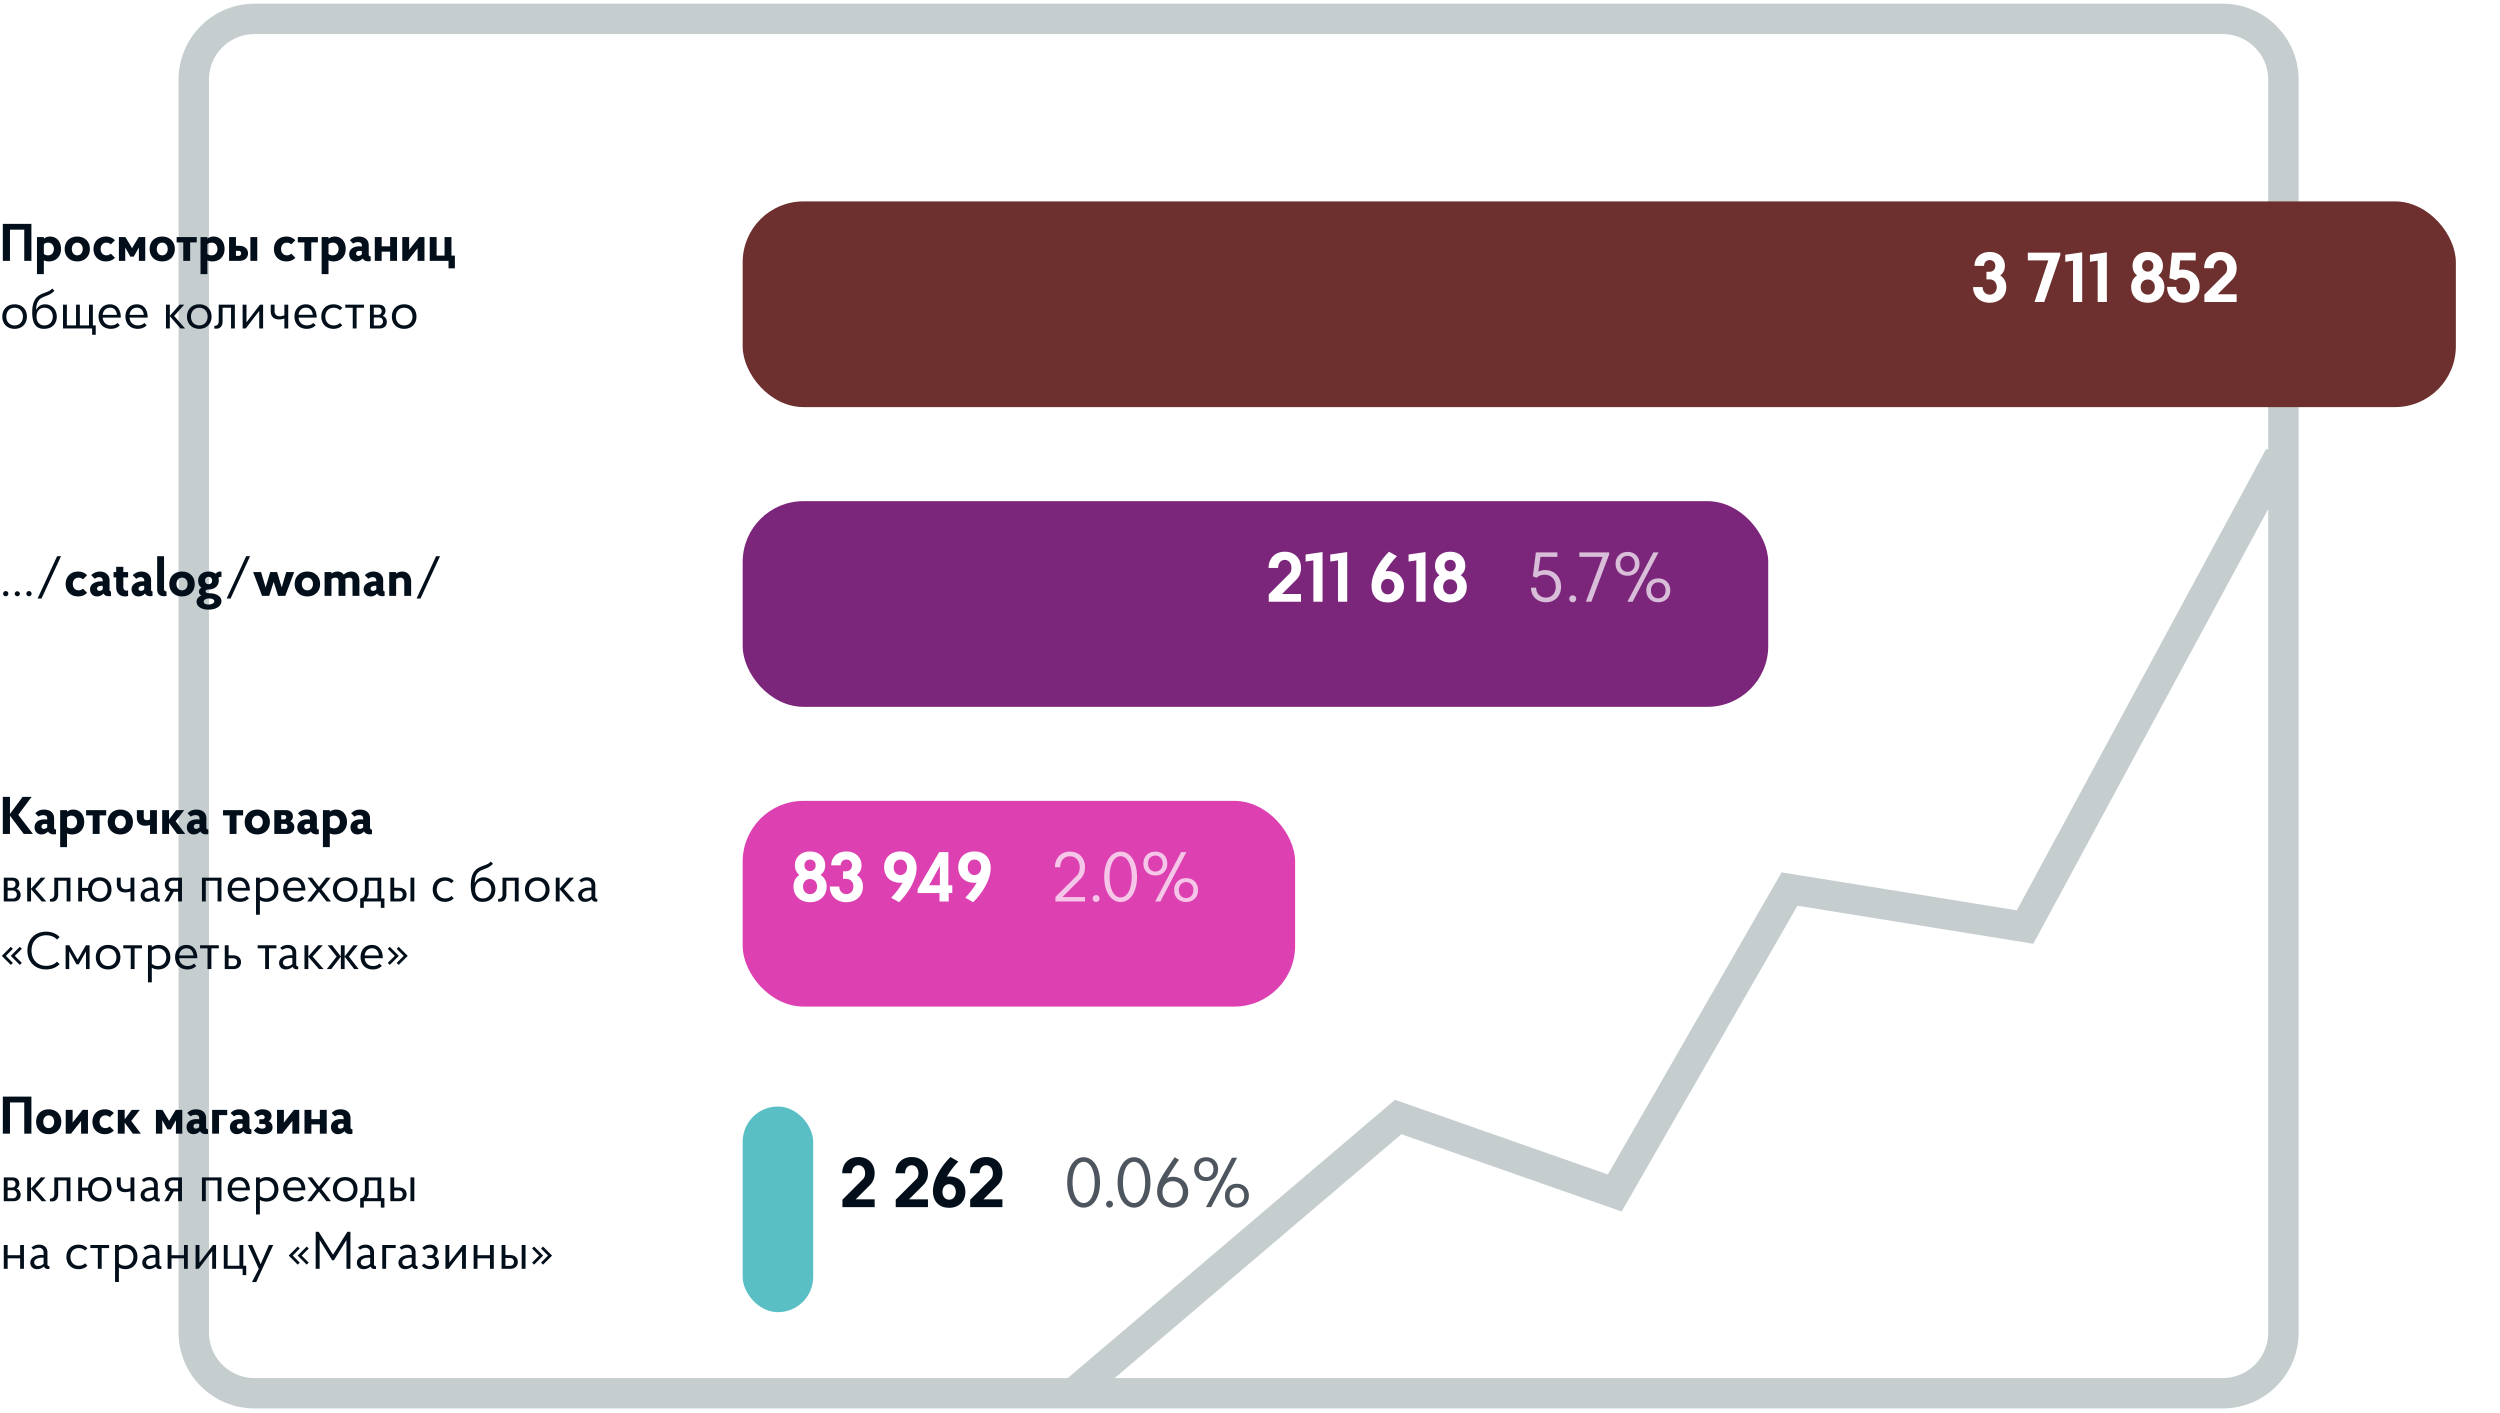 <svg width="329" height="186" viewBox="0 0 329 186" fill="none" xmlns="http://www.w3.org/2000/svg"><path d="M25.5 10.485a8 8 0 018-8h259a8 8 0 018 8v164.869a8 8 0 01-8 8h-259a8 8 0 01-8-8V10.485z" stroke="#C5CDCF" stroke-width="4"/><path d="M.372 29.46v4.873h.94v-4.107h1.88v4.107h.94V29.46H.371zm4.493 1.74v4.873h.905v-1.81c.195.091.417.14.661.14.954 0 1.601-.662 1.601-1.636 0-.975-.578-1.636-1.44-1.636a1.3 1.3 0 00-.822.279v-.21h-.905zm2.227 1.567c0 .494-.313.835-.758.835-.244 0-.439-.07-.564-.195v-1.253c.125-.139.32-.222.564-.222.445 0 .758.34.758.835zm1.421 0c0 .974.668 1.636 1.656 1.636.982 0 1.657-.662 1.657-1.636 0-.975-.675-1.636-1.657-1.636-.988 0-1.656.661-1.656 1.636zm.94 0c0-.494.292-.835.716-.835.418 0 .717.34.717.835 0 .494-.299.835-.717.835-.424 0-.717-.34-.717-.835zm3.793 0c0-.494.313-.835.758-.835.244 0 .446.09.571.236l.55-.55a1.588 1.588 0 00-1.176-.487c-.982 0-1.643.661-1.643 1.636 0 .974.661 1.636 1.643 1.636.48 0 .884-.174 1.176-.48l-.55-.55c-.125.146-.327.23-.57.23-.446 0-.76-.342-.76-.836zm2.4 1.566h.835v-1.761l.676 1.204h.445l.675-1.204v1.761h.836v-3.132h-.857l-.877 1.455-.877-1.455h-.856v3.132zm4.049-1.566c0 .974.668 1.636 1.657 1.636.981 0 1.656-.662 1.656-1.636 0-.975-.675-1.636-1.656-1.636-.989 0-1.657.661-1.657 1.636zm.94 0c0-.494.292-.835.717-.835.417 0 .717.34.717.835 0 .494-.3.835-.717.835-.425 0-.717-.34-.717-.835zm4.388-.87h.87V31.2h-2.645v.696h.87v2.436h.905v-2.436zm1.364-.697v4.873h.904v-1.81c.195.091.418.14.662.14.953 0 1.6-.662 1.6-1.636 0-.975-.577-1.636-1.44-1.636-.313 0-.592.098-.822.279v-.21h-.904zm2.227 1.567c0 .494-.313.835-.759.835-.243 0-.438-.07-.564-.195v-1.253c.126-.139.32-.222.564-.222.446 0 .76.34.76.835zm1.532 1.566h1.336c.752 0 1.156-.425 1.156-.988 0-.571-.404-.996-1.156-.996h-.431v-1.148h-.905v3.132zm1.301-1.322c.154 0 .286.153.286.334 0 .174-.132.327-.286.327h-.396v-.661h.396zm1.504 1.322h.905v-3.132h-.905v3.132zm4.039-1.566c0-.494.313-.835.759-.835.244 0 .445.09.57.236l.55-.55a1.588 1.588 0 00-1.176-.487c-.981 0-1.642.661-1.642 1.636 0 .974.66 1.636 1.642 1.636.48 0 .884-.174 1.177-.48l-.55-.55c-.126.146-.327.23-.571.23-.446 0-.759-.342-.759-.836zm3.974-.87h.87V31.2h-2.645v.696h.87v2.436h.905v-2.436zm1.363-.697v4.873h.905v-1.81c.195.091.418.14.662.14.953 0 1.6-.662 1.6-1.636 0-.975-.577-1.636-1.44-1.636-.314 0-.592.098-.822.279v-.21h-.905zm2.228 1.567c0 .494-.313.835-.759.835-.244 0-.438-.07-.564-.195v-1.253c.126-.139.32-.222.564-.222.446 0 .759.34.759.835zm4.225.988c-.153 0-.257-.104-.257-.23V32.28c0-.683-.474-1.149-1.323-1.149-.508 0-.835.167-1.155.487l.445.446c.146-.146.404-.202.613-.202.383 0 .515.188.515.418v.174s-.14-.035-.362-.035c-.71 0-1.302.348-1.302 1.044 0 .522.341.94.912.94.348 0 .648-.153.863-.397.126.23.37.383.731.383.111 0 .244-.014.32-.042v-.592zm-1.6-.083c-.216 0-.314-.146-.314-.313 0-.23.174-.342.467-.342.174 0 .285.042.285.042v.41a.598.598 0 01-.439.203zm3.047-2.472h-.905v3.133h.905v-1.218h1.114v1.218h.905v-3.132h-.905v1.218h-1.114V31.2zm3.616 0h-.904v3.133h.696l1.322-1.67v1.67h.905v-3.132h-.696l-1.322 1.67v-1.67zm2.712 3.133h2.471v.975h.835v-1.671h-.452v-2.436h-.905v2.436H57.46v-2.436h-.905v3.132zM.303 41.661c0 .961.654 1.615 1.622 1.615.96 0 1.615-.654 1.615-1.615 0-.96-.655-1.615-1.615-1.615-.968 0-1.622.655-1.622 1.615zm.529 0c0-.689.438-1.162 1.093-1.162.647 0 1.092.473 1.092 1.162 0 .69-.445 1.163-1.092 1.163-.655 0-1.093-.474-1.093-1.163zm6.04-3.689c-.717.877-2.632.258-2.632 3.133 0 1.733.69 2.171 1.553 2.171 1.044 0 1.677-.654 1.677-1.6 0-.982-.689-1.63-1.545-1.63-.508 0-.884.237-1.128.69h-.041c.083-2.068 1.447-1.393 2.401-2.478l-.285-.286zm-2.06 3.696c0-.71.389-1.17 1.036-1.17.655 0 1.1.474 1.1 1.156 0 .696-.452 1.17-1.107 1.17-.675 0-1.03-.494-1.03-1.156zm3.483 1.56h3.828v.835h.474v-1.24h-.376v-2.728h-.508v2.729h-1.205v-2.729h-.5v2.729H8.802v-2.729h-.508v3.133zm7.602-1.434c0-1.072-.522-1.748-1.427-1.748-.89 0-1.496.655-1.496 1.602 0 .98.654 1.628 1.622 1.628.487 0 .884-.167 1.17-.466l-.307-.313c-.195.209-.48.327-.835.327-.648 0-1.066-.41-1.107-1.03h2.38zm-1.413-1.302c.53 0 .842.369.905.94h-1.872c.055-.578.438-.94.967-.94zm4.948 1.302c0-1.072-.522-1.748-1.427-1.748-.89 0-1.496.655-1.496 1.602 0 .98.654 1.628 1.622 1.628.487 0 .884-.167 1.169-.466l-.306-.313c-.195.209-.48.327-.836.327-.647 0-1.065-.41-1.107-1.03h2.381zm-1.413-1.302c.53 0 .842.369.905.94h-1.872c.055-.578.438-.94.967-.94zm4.331 2.736v-1.615l1.407 1.615h.605l-1.447-1.65 1.33-1.483h-.607l-1.287 1.455v-1.455h-.508v3.133h.508zm2.255-1.567c0 .961.654 1.615 1.622 1.615.96 0 1.615-.654 1.615-1.615 0-.96-.655-1.615-1.615-1.615-.968 0-1.622.655-1.622 1.615zm.529 0c0-.689.438-1.162 1.093-1.162.647 0 1.093.473 1.093 1.162 0 .69-.446 1.163-1.093 1.163-.655 0-1.093-.474-1.093-1.163zm3.072 1.567c.056.02.188.027.279.027.48 0 .807-.34.807-.94V40.5h1.114v2.729h.501v-3.133h-2.123v2.2c0 .397-.236.591-.578.591v.342zm4.233-3.133h-.509v3.133h.411l1.775-2.318v2.318h.508v-3.133h-.41l-1.775 2.318v-2.318zm5.493 3.133v-3.133h-.508v1.385c-.16.09-.425.14-.605.14-.488 0-.683-.314-.683-.683v-.842h-.508v.863c0 .648.376 1.08 1.08 1.08.201 0 .486-.035.716-.12v1.31h.508zm3.743-1.434c0-1.072-.523-1.748-1.427-1.748-.892 0-1.497.655-1.497 1.602 0 .98.654 1.628 1.622 1.628.487 0 .884-.167 1.17-.466l-.307-.313c-.195.209-.48.327-.835.327-.648 0-1.065-.41-1.107-1.03h2.38zm-1.414-1.302c.53 0 .843.369.905.94h-1.872c.056-.578.438-.94.967-.94zm2.554 1.169c0-.689.445-1.162 1.107-1.162.34 0 .626.125.814.334l.313-.313c-.278-.3-.682-.474-1.155-.474-.96 0-1.608.655-1.608 1.615 0 .961.647 1.615 1.608 1.615.473 0 .877-.167 1.155-.466l-.313-.313c-.188.209-.473.327-.814.327-.662 0-1.107-.474-1.107-1.163zm4.114-1.162h.974v-.404H45.44v.404h.981v2.729h.509v-2.73zm1.758 2.729h1.267c.605 0 .953-.355.953-.864 0-.382-.201-.675-.556-.793a.756.756 0 00.376-.682c0-.467-.328-.794-.884-.794h-1.156v3.133zm1.183-1.448c.314 0 .53.215.53.529a.505.505 0 01-.53.529h-.675V41.78h.675zm-.675-.355v-.94h.57c.28 0 .467.195.467.466 0 .279-.188.474-.466.474h-.57zm2.376.236c0 .961.655 1.615 1.622 1.615.96 0 1.615-.654 1.615-1.615 0-.96-.654-1.615-1.615-1.615-.967 0-1.622.655-1.622 1.615zm.53 0c0-.689.438-1.162 1.092-1.162.648 0 1.093.473 1.093 1.162 0 .69-.445 1.163-1.093 1.163-.654 0-1.093-.474-1.093-1.163z" fill="#020E1A"/><g filter="url(#filter0_d)"><rect x="94.735" y="23.505" width="225.456" height="27.07" rx="8" fill="#6D302E"/></g><path d="M261.417 36.768h.427c.547 0 .928.427.928 1.011 0 .585-.381.993-.928.993-.548 0-.928-.408-.928-.993h-1.253c0 1.216.881 2.06 2.181 2.06 1.299 0 2.181-.844 2.181-2.06 0-.705-.297-1.206-.798-1.531.38-.279.612-.696.612-1.262 0-1.077-.807-1.829-1.995-1.829-1.188 0-1.996.752-1.996 1.829h1.253c0-.446.306-.761.743-.761.436 0 .742.315.742.76 0 .446-.306.78-.742.78h-.427v1.003zm5.443-2.497h2.701l-1.819 5.476h1.281l2.116-6.172v-.325h-4.279v1.021zm4.929.186l1.021-.158v5.448h1.206v-6.543l-2.227.325v.928zm3.245 0l1.02-.158v5.448h1.207v-6.543l-2.227.325v.928zm5.615.529c0 .566.223.983.594 1.262-.492.325-.779.826-.779 1.531 0 1.216.881 2.06 2.181 2.06 1.299 0 2.181-.844 2.181-2.06 0-.705-.297-1.206-.798-1.531.38-.279.612-.696.612-1.262 0-1.077-.807-1.829-1.995-1.829-1.188 0-1.996.752-1.996 1.829zm1.068 2.793c0-.584.38-.993.928-.993.547 0 .928.409.928.993 0 .585-.381.993-.928.993-.548 0-.928-.408-.928-.993zm.185-2.793c0-.446.307-.761.743-.761s.742.315.742.76c0 .446-.306.762-.742.762s-.743-.316-.743-.761zm7.561 2.719c0-1.327-.9-2.227-2.237-2.227a1.85 1.85 0 00-.454.055l.13-1.262h2.051V33.25h-3.119l-.352 3.35.881.27c.177-.195.455-.325.789-.325.622 0 1.058.473 1.058 1.16 0 .622-.362 1.058-.881 1.058-.548 0-.929-.418-.929-1.012h-1.206c0 1.244.863 2.089 2.135 2.089 1.271 0 2.134-.864 2.134-2.135zm.635 1.067v.975h4.242v-1.021h-2.497l1.865-1.866c.399-.399.632-.918.632-1.568 0-1.272-.864-2.135-2.135-2.135-1.272 0-2.135.863-2.135 2.135h1.253c0-.622.362-1.058.882-1.058s.882.436.882 1.058c0 .297-.075.566-.26.752l-2.729 2.728z" fill="#fff"/><path d="M.414 78.126c0 .195.146.341.341.341a.342.342 0 10-.341-.341zm1.524 0c0 .195.154.341.342.341a.333.333 0 00.34-.34.342.342 0 00-.682 0zm1.532 0c0 .195.153.341.341.341a.342.342 0 10-.341-.341zm1.477.641h.515l2.569-5.569h-.516l-2.568 5.569zm5.393-1.079c-.445 0-.758-.341-.758-.835 0-.495.313-.836.758-.836.244 0 .439.077.571.237l.55-.55c-.313-.327-.703-.487-1.176-.487-.495 0-.891.153-1.19.452-.3.3-.453.696-.453 1.184 0 .487.153.884.452 1.183.3.3.696.452 1.19.452.481 0 .87-.16 1.177-.48l-.55-.55c-.132.153-.32.23-.57.23zm4.266.139c-.111 0-.188-.084-.188-.216v-1.246c0-.327-.118-.605-.348-.821-.23-.216-.543-.327-.925-.327-.432 0-.815.16-1.142.48l.48.48c.119-.132.376-.23.578-.23.285 0 .453.202.453.418v.153a1.612 1.612 0 00-.202-.014c-.404 0-.752.09-1.038.279a.883.883 0 00-.424.786c0 .509.362.92.919.92a1.1 1.1 0 00.849-.39c.132.243.362.361.689.361a.83.83 0 00.3-.041v-.592zm-1.524-.07c-.216 0-.32-.146-.32-.292 0-.23.271-.376.598-.376.049 0 .105.007.154.021v.445a.555.555 0 01-.432.202zm2.208-1.775v1.288c0 .752.453 1.218 1.177 1.218.16 0 .292-.02.39-.07v-.737a.42.42 0 01-.209.049c-.25 0-.418-.181-.418-.46v-1.288h.627v-.696h-.627v-.696h-.94v.696h-.347v.696h.348zm4.782 1.845c-.112 0-.188-.084-.188-.216v-1.246a1.09 1.09 0 00-.348-.821c-.23-.216-.543-.327-.926-.327-.432 0-.814.16-1.142.48l.48.48c.119-.132.377-.23.578-.23.286 0 .453.202.453.418v.153a1.612 1.612 0 00-.202-.014c-.404 0-.752.09-1.037.279a.883.883 0 00-.425.786c0 .509.362.92.919.92a1.1 1.1 0 00.85-.39c.131.243.361.361.688.361a.83.83 0 00.3-.041v-.592zm-1.525-.07c-.216 0-.32-.146-.32-.292 0-.23.272-.376.599-.376.048 0 .104.007.153.021v.445a.555.555 0 01-.432.202zm3.368.07c-.195 0-.327-.111-.327-.3v-4.329h-.905v4.358c0 .55.306.904.87.904.16 0 .286-.013.362-.041v-.592zm.829.209c.314.3.717.452 1.212.452.494 0 .898-.153 1.204-.452.313-.3.466-.696.466-1.183 0-.488-.153-.885-.466-1.184-.306-.3-.71-.452-1.204-.452-.495 0-.898.153-1.212.452-.306.3-.459.696-.459 1.184 0 .487.153.884.46 1.183zm.683-1.782a.655.655 0 01.529-.237c.215 0 .396.077.529.237a.89.89 0 01.201.599c0 .243-.07.445-.201.605a.67.67 0 01-.53.23.67.67 0 01-.528-.23.921.921 0 01-.202-.605.89.89 0 01.202-.6zm2.443 2.93c0 .62.62 1.044 1.566 1.044.495 0 .905-.104 1.226-.313.32-.202.48-.473.48-.8 0-.313-.146-.564-.446-.752-.292-.195-.675-.292-1.155-.292-.306 0-.488-.098-.488-.244 0-.16.126-.244.376-.244.815 0 1.365-.48 1.365-1.183 0-.104-.014-.223-.049-.341.077-.097.16-.146.25-.146.056 0 .105.007.147.028v-.71a1.324 1.324 0 00-.195-.014c-.216 0-.404.097-.57.292-.244-.195-.558-.292-.934-.292-.814 0-1.364.48-1.364 1.204 0 .41.146.717.432.919-.216.132-.328.3-.328.515 0 .216.105.383.314.515-.418.188-.627.46-.627.814zm.94 0c0-.25.306-.424.73-.424.398 0 .662.146.662.369 0 .25-.334.424-.773.424-.39 0-.62-.146-.62-.369zm.306-3.132a.466.466 0 01.668 0c.174.174.174.515 0 .703a.493.493 0 01-.668 0c-.174-.188-.174-.529 0-.703zm2.711 2.715h.515l2.568-5.569h-.515l-2.568 5.569zm7.843-3.481l-.598 2.019-.606-2.019h-.905l-.605 2.019-.599-2.019h-1.044l1.176 3.133h.94l.585-1.845.584 1.845h.94l1.177-3.133H37.67zm1.573 2.75c.313.3.717.452 1.21.452.495 0 .899-.153 1.205-.452.313-.3.466-.696.466-1.183 0-.488-.153-.885-.466-1.184-.306-.3-.71-.452-1.204-.452s-.898.153-1.211.452c-.307.3-.46.696-.46 1.184 0 .487.153.884.46 1.183zm.682-1.782a.655.655 0 01.529-.237c.216 0 .397.077.529.237a.89.89 0 01.202.599c0 .243-.07.445-.202.605a.67.67 0 01-.53.23.67.67 0 01-.528-.23.921.921 0 01-.202-.605.89.89 0 01.202-.6zm7.37 2.165v-1.984c0-.731-.397-1.218-1.03-1.218-.418 0-.759.139-1.023.41-.188-.271-.46-.41-.815-.41-.313 0-.578.09-.807.278v-.209h-.905v3.133h.905v-2.18c.132-.145.32-.222.564-.222.222 0 .368.174.368.418v1.984h.905v-1.984a1.61 1.61 0 00-.02-.25c.139-.112.334-.168.584-.168.223 0 .37.174.37.418v1.984h.904zm3.319-.592c-.111 0-.188-.084-.188-.216v-1.246c0-.327-.118-.605-.348-.821-.23-.216-.543-.327-.926-.327-.431 0-.814.16-1.141.48l.48.48c.118-.132.376-.23.578-.23.285 0 .452.202.452.418v.153a1.612 1.612 0 00-.202-.014c-.403 0-.751.09-1.037.279a.883.883 0 00-.424.786c0 .509.361.92.918.92a1.1 1.1 0 00.85-.39c.132.243.362.361.689.361.132 0 .23-.013.3-.041v-.592zm-1.524-.07c-.216 0-.32-.146-.32-.292 0-.23.27-.376.598-.376a.58.58 0 01.153.021v.445a.554.554 0 01-.431.202zm2.135.662h.905v-2.18c.133-.145.32-.222.564-.222.307 0 .508.23.508.557v1.845h.905v-1.845c0-.814-.452-1.357-1.17-1.357-.312 0-.577.09-.807.278v-.209h-.905v3.133zm3.597.348h.515l2.569-5.569h-.515l-2.569 5.569z" fill="#020E1A"/><g filter="url(#filter1_d)"><rect x="94.735" y="62.95" width="134.964" height="27.07" rx="8" fill="#7C267B"/></g><path d="M166.971 78.218v.974h4.241v-1.02h-2.496l1.865-1.866c.399-.4.631-.92.631-1.569 0-1.271-.863-2.134-2.134-2.134-1.272 0-2.135.863-2.135 2.134h1.253c0-.622.362-1.058.882-1.058.519 0 .881.436.881 1.058 0 .297-.074.566-.26.752l-2.728 2.729zm4.848-4.316l1.021-.158v5.448h1.207V72.65l-2.228.325v.928zm3.245 0l1.021-.158v5.448h1.206V72.65l-2.227.325v.928zm7.732-1.299c-1.197 1.188-2.302 2.914-2.302 4.492 0 1.392.863 2.19 2.126 2.19 1.29 0 2.144-.845 2.144-2.079 0-1.253-.873-2.051-2.117-2.051-.13 0-.222.01-.315.028.362-.669.984-1.457 1.503-1.987l-1.039-.593zm-1.049 4.594c0-.603.362-1.021.882-1.021s.882.418.882 1.02c0 .604-.362 1.022-.882 1.022s-.882-.418-.882-1.021zm3.622-3.295l1.021-.158v5.448h1.207V72.65l-2.228.325v.928zm3.477.528c0 .567.223.985.594 1.263-.492.325-.779.826-.779 1.532 0 1.215.881 2.06 2.181 2.06 1.299 0 2.181-.845 2.181-2.06 0-.706-.297-1.207-.798-1.532.38-.278.612-.696.612-1.262 0-1.077-.807-1.828-1.995-1.828-1.188 0-1.996.751-1.996 1.828zm1.068 2.795c0-.585.38-.993.928-.993.547 0 .928.408.928.993 0 .584-.381.993-.928.993-.548 0-.928-.409-.928-.993zm.185-2.794c0-.446.306-.761.743-.761.436 0 .742.315.742.76 0 .446-.306.762-.742.762-.437 0-.743-.316-.743-.761z" fill="#fff"/><path d="M205.435 77.206c0-1.3-.854-2.181-2.107-2.181-.334 0-.649.074-.881.213l.278-1.958h2.228v-.585h-2.831l-.399 3.147.492.195c.25-.251.622-.4 1.076-.4.854 0 1.448.64 1.448 1.569 0 .854-.529 1.439-1.281 1.439-.77 0-1.299-.539-1.299-1.31h-.678c0 1.143.799 1.922 1.977 1.922 1.179 0 1.977-.826 1.977-2.051zm1.081 1.596c0 .26.195.455.454.455a.455.455 0 10-.454-.455zm1.33-5.522h3.053l-2.199 5.912h.723l2.349-6.246v-.25h-3.926v.584zm6.315 5.912h.687l3.415-6.497h-.687l-3.415 6.497zm-1.55-4.993c0 .937.64 1.568 1.578 1.568.928 0 1.568-.63 1.568-1.568 0-.938-.64-1.569-1.568-1.569-.938 0-1.578.632-1.578 1.569zm.613 0c0-.622.389-1.049.965-1.049.566 0 .956.427.956 1.049 0 .622-.39 1.049-.956 1.049-.576 0-.965-.427-.965-1.05zm3.434 3.49c0 .937.64 1.568 1.568 1.568.938 0 1.578-.631 1.578-1.568 0-.938-.64-1.569-1.578-1.569-.928 0-1.568.631-1.568 1.569zm.612 0c0-.622.39-1.05.956-1.05.576 0 .965.428.965 1.05 0 .622-.389 1.048-.965 1.048-.566 0-.956-.426-.956-1.048z" opacity=".7" fill="#fff"/><path d="M3.122 109.743h1.211l-1.928-2.513 1.754-2.36H2.976l-1.664 2.242v-2.242h-.94v4.873h.94v-2.395l1.81 2.395zm4.253-.578c-.153 0-.257-.104-.257-.23v-1.246c0-.682-.474-1.148-1.323-1.148-.508 0-.835.167-1.155.487l.445.445c.146-.146.404-.201.613-.201.383 0 .515.188.515.417v.174s-.14-.034-.362-.034c-.71 0-1.302.348-1.302 1.044 0 .522.341.939.912.939.348 0 .647-.153.863-.396.126.229.37.382.731.382.112 0 .244-.013.32-.041v-.592zm-1.6-.084c-.216 0-.314-.146-.314-.313 0-.229.174-.341.466-.341.174 0 .286.042.286.042v.411a.598.598 0 01-.439.201zm2.142-2.471v4.873h.905v-1.81c.195.091.418.139.661.139.954 0 1.601-.661 1.601-1.635 0-.975-.577-1.636-1.44-1.636-.314 0-.592.097-.822.278v-.209h-.905zm2.228 1.567c0 .494-.314.835-.76.835-.243 0-.438-.07-.563-.195v-1.253c.125-.139.32-.223.564-.223.445 0 .759.341.759.836zm2.962-.871h.87v-.696h-2.645v.696h.87v2.437h.905v-2.437zm1.075.871c0 .974.668 1.635 1.657 1.635.981 0 1.656-.661 1.656-1.635 0-.975-.675-1.636-1.656-1.636-.989 0-1.657.661-1.657 1.636zm.94 0c0-.495.292-.836.717-.836.417 0 .717.341.717.836 0 .494-.3.835-.717.835-.425 0-.717-.341-.717-.835zm5.526 1.566v-3.133h-.904v1.219c-.098.069-.272.104-.418.104-.279 0-.41-.146-.41-.404v-.919h-.906v.954c0 .675.37 1.1 1.086 1.1.181 0 .425-.028.648-.098v1.177h.904zm1.6 0v-1.448l1.065 1.448h1.058l-1.26-1.678 1.134-1.455H23.18l-.932 1.239v-1.239h-.905v3.133h.905zm5.167-.578c-.153 0-.257-.104-.257-.23v-1.246c0-.682-.474-1.148-1.323-1.148-.508 0-.835.167-1.155.487l.445.445c.146-.146.404-.201.613-.201.382 0 .515.188.515.417v.174s-.14-.034-.362-.034c-.71 0-1.302.348-1.302 1.044 0 .522.341.939.912.939.348 0 .647-.153.863-.396.125.229.369.382.73.382.112 0 .245-.013.321-.041v-.592zm-1.6-.084c-.217 0-.314-.146-.314-.313 0-.229.174-.341.466-.341.174 0 .286.042.286.042v.411a.598.598 0 01-.439.201zm5.313-1.775h.87v-.696h-2.646v.696h.87v2.437h.905v-2.437zm1.075.871c0 .974.668 1.635 1.657 1.635.981 0 1.656-.661 1.656-1.635 0-.975-.675-1.636-1.656-1.636-.989 0-1.657.661-1.657 1.636zm.94 0c0-.495.292-.836.717-.836.417 0 .717.341.717.836 0 .494-.3.835-.717.835-.425 0-.717-.341-.717-.835zm2.957 1.566h1.602c.668 0 1.03-.362 1.03-.87a.803.803 0 00-.53-.787.754.754 0 00.342-.661c0-.474-.341-.815-.968-.815h-1.475v3.133zm1.428-1.323c.16 0 .299.146.299.334 0 .181-.14.327-.3.327h-.521v-.661h.522zm-.522-.591v-.557h.417c.133 0 .25.125.25.278 0 .153-.117.279-.25.279h-.417zm4.95 1.336c-.154 0-.258-.104-.258-.23v-1.246c0-.682-.473-1.148-1.323-1.148-.508 0-.835.167-1.155.487l.445.445c.147-.146.404-.201.613-.201.383 0 .515.188.515.417v.174s-.14-.034-.362-.034c-.71 0-1.302.348-1.302 1.044 0 .522.342.939.912.939.348 0 .648-.153.863-.396.126.229.37.382.731.382.112 0 .244-.013.32-.041v-.592zm-1.602-.084c-.215 0-.313-.146-.313-.313 0-.229.174-.341.467-.341.174 0 .285.042.285.042v.411a.598.598 0 01-.438.201zm2.143-2.471v4.873h.905v-1.81c.195.091.418.139.662.139.953 0 1.6-.661 1.6-1.635 0-.975-.577-1.636-1.44-1.636-.313 0-.592.097-.822.278v-.209h-.905zm2.228 1.567c0 .494-.313.835-.759.835-.244 0-.438-.07-.564-.195v-1.253c.126-.139.32-.223.564-.223.446 0 .759.341.759.836zm4.225.988c-.153 0-.257-.104-.257-.23v-1.246c0-.682-.474-1.148-1.323-1.148-.508 0-.835.167-1.155.487l.445.445c.147-.146.404-.201.613-.201.383 0 .515.188.515.417v.174s-.14-.034-.362-.034c-.71 0-1.302.348-1.302 1.044 0 .522.341.939.912.939.348 0 .648-.153.863-.396.126.229.37.382.731.382.112 0 .244-.013.32-.041v-.592zm-1.6-.084c-.216 0-.314-.146-.314-.313 0-.229.174-.341.467-.341.174 0 .285.042.285.042v.411a.598.598 0 01-.439.201zM.498 118.637h1.267c.605 0 .953-.355.953-.863 0-.383-.202-.675-.557-.793a.757.757 0 00.376-.683c0-.466-.327-.793-.884-.793H.498v3.132zm1.183-1.448c.313 0 .53.216.53.529a.504.504 0 01-.53.529h-.675v-1.058h.675zm-.675-.355v-.939h.57c.28 0 .467.195.467.466 0 .278-.188.473-.466.473h-.571zm3.079 1.803v-1.615l1.406 1.615h.606l-1.448-1.649 1.33-1.483h-.606l-1.288 1.455v-1.455h-.508v3.132h.508zm2.485 0c.055.021.187.028.278.028.48 0 .807-.341.807-.94v-1.816H8.77v2.728h.501v-3.132H7.147v2.199c0 .397-.237.592-.578.592v.341zm4.232-3.132h-.509v3.132h.509v-1.378h.786c.077.856.675 1.427 1.539 1.427.918 0 1.545-.654 1.545-1.615s-.627-1.615-1.546-1.615c-.849 0-1.447.557-1.538 1.392h-.786v-1.343zm1.301 1.566c0-.689.418-1.162 1.024-1.162.605 0 1.023.473 1.023 1.162s-.418 1.163-1.024 1.163c-.605 0-1.023-.474-1.023-1.163zm5.579 1.566v-3.132h-.508v1.385c-.16.091-.425.139-.606.139-.487 0-.682-.313-.682-.682v-.842h-.508v.863c0 .647.376 1.079 1.079 1.079.202 0 .487-.035.717-.118v1.308h.508zm3.345-.341c-.153 0-.264-.09-.264-.257v-1.587c0-.523-.37-.996-1.1-.996a1.39 1.39 0 00-1.002.397l.278.278c.146-.153.439-.257.682-.257.446 0 .634.313.634.578v.382a.933.933 0 00-.237-.021c-.842 0-1.51.369-1.51 1.017 0 .417.27.856.897.856.334 0 .655-.132.898-.355.084.209.265.334.522.334.07 0 .154-.007.202-.028v-.341zm-1.469-.028c-.417 0-.542-.292-.542-.487 0-.383.445-.613 1.03-.613.097 0 .16.007.209.014v.787a.983.983 0 01-.697.299zm4.389-2.763h-1.232c-.647 0-1.023.383-1.023.926 0 .445.258.779.71.884l-.78 1.322h.536l.71-1.288h.571v1.288h.508v-3.132zm-1.218 1.455c-.313 0-.529-.223-.529-.536 0-.314.216-.529.53-.529h.71v1.065h-.71zm5.905 1.677h.509v-3.132h-2.569v3.132h.508v-2.728h1.552v2.728zm4.251-1.434c0-1.072-.522-1.747-1.427-1.747-.89 0-1.496.654-1.496 1.601 0 .982.654 1.629 1.621 1.629.488 0 .884-.167 1.17-.466l-.306-.314c-.195.209-.48.328-.836.328-.647 0-1.065-.411-1.107-1.031h2.381zm-1.413-1.301c.53 0 .842.369.905.939h-1.873c.056-.577.439-.939.968-.939zm2.219-.397v4.872h.508v-1.921c.237.146.53.23.85.23.946 0 1.587-.654 1.587-1.615s-.613-1.615-1.51-1.615a1.43 1.43 0 00-.927.313v-.264h-.508zm2.416 1.566c0 .689-.446 1.163-1.1 1.163-.341 0-.613-.112-.808-.3v-1.712c.195-.195.467-.313.808-.313.654 0 1.1.473 1.1 1.162zm4.079.132c0-1.072-.522-1.747-1.427-1.747-.891 0-1.497.654-1.497 1.601 0 .982.655 1.629 1.622 1.629.487 0 .884-.167 1.17-.466l-.307-.314c-.195.209-.48.328-.835.328-.647 0-1.065-.411-1.107-1.031h2.38zm-1.413-1.301c.529 0 .842.369.905.939h-1.873c.056-.577.439-.939.968-.939zm4.196 2.735h.591l-1.246-1.594 1.198-1.538h-.592l-.933 1.204-.926-1.204h-.591l1.19 1.538-1.239 1.594h.585l.981-1.274.982 1.274zm.84-1.566c0 .961.654 1.615 1.621 1.615.961 0 1.615-.654 1.615-1.615s-.654-1.615-1.615-1.615c-.967 0-1.621.654-1.621 1.615zm.529 0c0-.689.438-1.162 1.092-1.162.648 0 1.093.473 1.093 1.162s-.445 1.163-1.093 1.163c-.654 0-1.092-.474-1.092-1.163zm6.253 1.163h-.417v-2.729h-2.158v2.032c0 .404-.265.697-.613.697v1.239h.474v-.836h2.241v.836h.473v-1.239zm-2.067-.738v-1.587h1.148v2.325h-1.447a.992.992 0 00.299-.738zm2.848 1.141h1.135c.633 0 1.002-.376 1.002-.905s-.369-.905-1.002-.905h-.627v-1.322h-.508v3.132zm1.12-1.42c.3 0 .51.216.51.515 0 .307-.21.515-.51.515h-.612v-1.03h.613zm1.525 1.42h.508v-3.132h-.508v3.132zm3.461-1.566c0-.689.445-1.162 1.106-1.162.341 0 .627.125.815.334l.313-.314c-.278-.299-.682-.473-1.155-.473-.961 0-1.608.654-1.608 1.615s.647 1.615 1.608 1.615c.473 0 .877-.167 1.155-.466l-.313-.314c-.188.209-.474.328-.815.328-.66 0-1.106-.474-1.106-1.163zm7.107-3.689c-.717.877-2.631.257-2.631 3.132 0 1.733.689 2.172 1.552 2.172 1.044 0 1.677-.654 1.677-1.601 0-.982-.689-1.629-1.545-1.629-.508 0-.884.237-1.128.689h-.041c.083-2.067 1.447-1.392 2.401-2.478l-.285-.285zm-2.06 3.696c0-.71.39-1.169 1.037-1.169.654 0 1.1.473 1.1 1.155 0 .696-.453 1.17-1.107 1.17-.676 0-1.03-.495-1.03-1.156zm3.028 1.559c.056.021.188.028.279.028.48 0 .807-.341.807-.94v-1.816h1.114v2.728h.501v-3.132h-2.123v2.199c0 .397-.237.592-.578.592v.341zm3.53-1.566c0 .961.654 1.615 1.621 1.615.961 0 1.616-.654 1.616-1.615s-.655-1.615-1.615-1.615c-.968 0-1.622.654-1.622 1.615zm.529 0c0-.689.438-1.162 1.093-1.162.647 0 1.092.473 1.092 1.162s-.445 1.163-1.093 1.163c-.654 0-1.092-.474-1.092-1.163zm4.035 1.566v-1.615l1.406 1.615h.606l-1.448-1.649 1.33-1.483h-.606l-1.288 1.455v-1.455h-.508v3.132h.508zm4.957-.341c-.153 0-.264-.09-.264-.257v-1.587c0-.523-.37-.996-1.1-.996a1.39 1.39 0 00-1.002.397l.278.278c.146-.153.439-.257.682-.257.446 0 .634.313.634.578v.382a.934.934 0 00-.237-.021c-.842 0-1.51.369-1.51 1.017 0 .417.271.856.897.856.335 0 .655-.132.898-.355.084.209.265.334.523.334.07 0 .153-.007.201-.028v-.341zm-1.468-.028c-.418 0-.543-.292-.543-.487 0-.383.445-.613 1.03-.613.097 0 .16.007.209.014v.787a.983.983 0 01-.696.299zm-75.712 8.714l.264-.265-.919-.925.92-.926-.265-.265-1.184 1.191 1.184 1.19zm1.183 0l.264-.265-.925-.925.925-.926-.264-.265-1.19 1.191 1.19 1.19zm1.543-1.887c0-1.197.787-2.011 1.935-2.011.592 0 1.086.209 1.42.564l.342-.335c-.432-.445-1.051-.703-1.782-.703-1.462 0-2.458 1.01-2.458 2.485 0 1.476.996 2.485 2.458 2.485.73 0 1.35-.257 1.782-.703l-.341-.327c-.342.355-.829.557-1.42.557-1.15 0-1.936-.814-1.936-2.012zm4.485 2.437h.473V125.2l.954 1.705h.299l.954-1.705v2.332h.473v-3.133h-.487l-1.086 1.887-1.093-1.887h-.487v3.133zm3.972-1.566c0 .96.654 1.614 1.622 1.614.96 0 1.615-.654 1.615-1.614 0-.961-.655-1.615-1.615-1.615-.968 0-1.622.654-1.622 1.615zm.529 0c0-.69.438-1.163 1.093-1.163.647 0 1.093.473 1.093 1.163 0 .689-.446 1.162-1.093 1.162-.655 0-1.093-.473-1.093-1.162zm4.576-1.163h.975v-.404h-2.465v.404h.982v2.729h.508v-2.729zm1.758-.404v4.873h.509v-1.921c.236.146.529.229.849.229.946 0 1.587-.654 1.587-1.614 0-.961-.613-1.615-1.51-1.615a1.43 1.43 0 00-.927.313v-.265h-.508zm2.416 1.567c0 .689-.446 1.162-1.1 1.162-.341 0-.613-.111-.808-.299v-1.713c.195-.195.467-.313.808-.313.654 0 1.1.473 1.1 1.163zm4.079.132c0-1.072-.522-1.747-1.427-1.747-.891 0-1.497.654-1.497 1.601 0 .981.655 1.628 1.622 1.628.488 0 .884-.167 1.17-.466l-.307-.313c-.195.209-.48.327-.835.327-.647 0-1.065-.411-1.107-1.03h2.381zm-1.413-1.302c.529 0 .842.369.905.94h-1.873c.056-.578.439-.94.968-.94zm3.268.007h.975v-.404H26.33v.404h.981v2.729h.508v-2.729zm1.759 2.729h1.134c.634 0 1.003-.376 1.003-.905s-.37-.905-1.003-.905h-.626v-1.323h-.508v3.133zm1.12-1.42c.3 0 .508.216.508.515 0 .306-.208.515-.508.515h-.612v-1.03h.612zm4.701-1.309h.974v-.404H33.91v.404h.982v2.729h.508v-2.729zm3.845 2.388c-.153 0-.264-.091-.264-.258v-1.587c0-.522-.37-.995-1.1-.995-.397 0-.759.146-1.002.396l.278.279c.146-.153.439-.258.682-.258.446 0 .634.313.634.578v.383a.933.933 0 00-.237-.021c-.842 0-1.51.369-1.51 1.016 0 .418.27.856.897.856.335 0 .655-.132.898-.355.084.209.265.335.522.335.07 0 .154-.007.202-.028v-.341zm-1.468-.028c-.418 0-.543-.293-.543-.487 0-.383.445-.613 1.03-.613.097 0 .16.007.209.014v.786a.984.984 0 01-.697.3zm2.799.369v-1.615l1.406 1.615h.605l-1.448-1.65 1.33-1.483h-.605l-1.288 1.455v-1.455h-.508v3.133h.508zm6.041 0h.584l-1.287-1.65 1.176-1.483h-.585l-1.148 1.469v-1.469h-.501v1.476l-1.149-1.476h-.585l1.177 1.483-1.288 1.65h.578l1.267-1.636v1.636h.5v-1.629l1.26 1.629zm3.759-1.434c0-1.072-.522-1.747-1.427-1.747-.891 0-1.497.654-1.497 1.601 0 .981.654 1.628 1.622 1.628.487 0 .884-.167 1.17-.466l-.307-.313c-.195.209-.48.327-.835.327-.647 0-1.065-.411-1.107-1.03h2.38zm-1.413-1.302c.529 0 .842.369.905.94h-1.873c.056-.578.439-.94.968-.94zm4.697.996l-1.19-1.191-.265.265.926.926-.926.925.265.265 1.19-1.19zm-1.176 0l-1.19-1.191-.265.265.926.926-.926.925.264.265 1.19-1.19z" fill="#020E1A"/><g filter="url(#filter2_d)"><rect x="94.735" y="102.395" width="72.703" height="27.07" rx="8" fill="#DC40B1"/></g><path d="M104.608 113.876c0 .566.223.984.594 1.262-.491.325-.779.826-.779 1.532 0 1.215.882 2.06 2.181 2.06s2.181-.845 2.181-2.06c0-.706-.297-1.207-.798-1.532.38-.278.612-.696.612-1.262 0-1.077-.807-1.828-1.995-1.828-1.188 0-1.996.751-1.996 1.828zm1.068 2.794c0-.585.38-.993.928-.993s.928.408.928.993c0 .584-.38.993-.928.993s-.928-.409-.928-.993zm.185-2.794c0-.445.307-.761.743-.761s.742.316.742.761c0 .446-.306.761-.742.761s-.743-.315-.743-.761zm5.093 1.782h.426c.548 0 .929.427.929 1.012 0 .584-.381.993-.929.993-.547 0-.928-.409-.928-.993h-1.253c0 1.215.882 2.06 2.181 2.06 1.3 0 2.182-.845 2.182-2.06 0-.706-.297-1.207-.799-1.532.381-.278.613-.696.613-1.262 0-1.077-.808-1.828-1.996-1.828-1.187 0-1.995.751-1.995 1.828h1.253c0-.445.306-.761.742-.761.437 0 .743.316.743.761 0 .446-.306.78-.743.78h-.426v1.002zm7.364 3.072c1.198-1.188 2.302-2.914 2.302-4.492 0-1.392-.863-2.19-2.125-2.19-1.29 0-2.144.844-2.144 2.079 0 1.253.872 2.051 2.116 2.051.13 0 .223-.01.315-.028-.362.668-.983 1.457-1.503 1.986l1.039.594zm1.049-4.594c0 .603-.362 1.021-.882 1.021-.519 0-.881-.418-.881-1.021s.362-1.021.881-1.021c.52 0 .882.418.882 1.021zm4.274 4.501h1.206v-1.113h.474v-1.021h-.52v-4.363h-1.207l-2.83 4.873v.511h2.877v1.113zm-1.365-2.134l1.411-2.562v2.562h-1.411zm5.795 2.227c1.197-1.188 2.302-2.914 2.302-4.492 0-1.392-.864-2.19-2.126-2.19-1.29 0-2.144.844-2.144 2.079 0 1.253.873 2.051 2.116 2.051.13 0 .223-.01.316-.028-.362.668-.984 1.457-1.504 1.986l1.04.594zm1.049-4.594c0 .603-.362 1.021-.882 1.021s-.882-.418-.882-1.021.362-1.021.882-1.021.882.418.882 1.021z" fill="#fff"/><path d="M138.898 118.034v.603h3.889v-.584h-2.97l2.376-2.376c.362-.372.594-.91.594-1.55 0-1.226-.798-2.052-1.977-2.052-1.178 0-1.977.826-1.977 2.052h.697c0-.854.519-1.439 1.28-1.439.752 0 1.281.585 1.281 1.439 0 .454-.13.844-.371 1.095l-2.822 2.812zm4.897.213c0 .26.195.455.455.455a.455.455 0 10-.455-.455zm1.521-2.858c0 1.967.872 3.313 2.162 3.313 1.281 0 2.153-1.346 2.153-3.313 0-1.968-.872-3.314-2.153-3.314-1.29 0-2.162 1.346-2.162 3.314zm.705 0c0-1.606.585-2.71 1.457-2.71.863 0 1.457 1.104 1.457 2.71 0 1.605-.594 2.71-1.457 2.71-.872 0-1.457-1.105-1.457-2.71zm6 3.248h.686l3.416-6.497h-.687l-3.415 6.497zm-1.55-4.993c0 .937.64 1.568 1.577 1.568.929 0 1.569-.631 1.569-1.568s-.64-1.569-1.569-1.569c-.937 0-1.577.632-1.577 1.569zm.612 0c0-.622.39-1.049.965-1.049.567 0 .956.427.956 1.049 0 .622-.389 1.049-.956 1.049-.575 0-.965-.427-.965-1.049zm3.434 3.49c0 .937.641 1.568 1.569 1.568.937 0 1.578-.631 1.578-1.568 0-.938-.641-1.569-1.578-1.569-.928 0-1.569.631-1.569 1.569zm.613 0c0-.622.39-1.049.956-1.049.575 0 .965.427.965 1.049 0 .622-.39 1.048-.965 1.048-.566 0-.956-.426-.956-1.048z" opacity=".7" fill="#fff"/><path d="M.373 144.315v4.873h.94v-4.107h1.879v4.107h.94v-4.873H.371zm4.381 3.307c0 .974.668 1.635 1.656 1.635.982 0 1.657-.661 1.657-1.635 0-.975-.675-1.636-1.657-1.636-.988 0-1.656.661-1.656 1.636zm.94 0c0-.495.292-.836.716-.836.418 0 .717.341.717.836 0 .494-.299.835-.717.835-.424 0-.717-.341-.717-.835zm3.862-1.567h-.905v3.133h.697l1.322-1.671v1.671h.905v-3.133h-.696l-1.323 1.671v-1.671zm3.547 1.567c0-.495.313-.836.759-.836.243 0 .445.091.57.237l.55-.55a1.589 1.589 0 00-1.176-.487c-.981 0-1.643.661-1.643 1.636 0 .974.662 1.635 1.643 1.635.48 0 .884-.174 1.177-.48l-.55-.55c-.126.146-.328.23-.571.23-.446 0-.759-.341-.759-.835zm3.306 1.566v-1.448l1.065 1.448h1.058l-1.26-1.678 1.134-1.455h-1.065l-.933 1.239v-1.239h-.904v3.133h.905zm4.111 0h.836v-1.761l.675 1.204h.445l.675-1.204v1.761h.836v-3.133h-.856l-.877 1.455-.878-1.455h-.856v3.133zm6.854-.578c-.153 0-.257-.104-.257-.23v-1.246c0-.682-.474-1.148-1.323-1.148-.508 0-.835.167-1.155.487l.445.446c.146-.147.404-.202.613-.202.383 0 .515.188.515.417v.174s-.14-.034-.362-.034c-.71 0-1.302.348-1.302 1.044 0 .522.341.939.912.939.348 0 .648-.153.863-.396.126.229.37.383.731.383.112 0 .244-.014.32-.042v-.592zm-1.6-.083c-.216 0-.314-.147-.314-.314 0-.229.174-.341.466-.341.175 0 .286.042.286.042v.411a.599.599 0 01-.439.202zm3.047-1.775h1.08v-.697h-1.985v3.133h.905v-2.436zm4.263 1.858c-.153 0-.257-.104-.257-.23v-1.246c0-.682-.473-1.148-1.323-1.148-.508 0-.835.167-1.155.487l.445.446c.147-.147.404-.202.613-.202.383 0 .515.188.515.417v.174s-.14-.034-.362-.034c-.71 0-1.302.348-1.302 1.044 0 .522.341.939.912.939.348 0 .648-.153.863-.396.126.229.37.383.731.383.112 0 .244-.014.32-.042v-.592zm-1.6-.083c-.216 0-.314-.147-.314-.314 0-.229.174-.341.467-.341.174 0 .285.042.285.042v.411a.6.6 0 01-.439.202zm3.076-2.541c-.481 0-.815.16-1.129.487l.495.494a.719.719 0 01.543-.25c.306 0 .369.222.369.32 0 .118-.105.257-.3.257h-.417v.62h.556c.16 0 .286.097.286.278 0 .174-.119.335-.46.335-.23 0-.459-.07-.612-.244l-.494.494c.32.32.605.48 1.183.48.891 0 1.288-.375 1.288-.904 0-.349-.167-.641-.515-.787a.864.864 0 00.376-.71c0-.487-.425-.87-1.17-.87zm2.8.069h-.906v3.133h.696l1.323-1.671v1.671h.905v-3.133h-.696l-1.323 1.671v-1.671zm3.616 0h-.905v3.133h.905v-1.218h1.113v1.218h.905v-3.133h-.905v1.219h-1.113v-1.219zm5.404 2.555c-.152 0-.257-.104-.257-.23v-1.246c0-.682-.473-1.148-1.322-1.148-.508 0-.836.167-1.156.487l.446.446c.146-.147.404-.202.612-.202.383 0 .515.188.515.417v.174s-.139-.034-.362-.034c-.71 0-1.301.348-1.301 1.044 0 .522.34.939.912.939.348 0 .647-.153.863-.396.125.229.369.383.73.383.112 0 .244-.014.32-.042v-.592zm-1.6-.083c-.216 0-.313-.147-.313-.314 0-.229.174-.341.466-.341.174 0 .285.042.285.042v.411a.6.6 0 01-.438.202zM.498 158.082h1.267c.605 0 .953-.355.953-.863 0-.383-.201-.675-.556-.793a.757.757 0 00.375-.683c0-.466-.327-.793-.884-.793H.498v3.132zm1.183-1.448c.313 0 .53.216.53.529 0 .314-.217.53-.53.53h-.675v-1.059h.675zm-.675-.355v-.939h.57c.28 0 .467.195.467.466 0 .279-.188.473-.466.473h-.571zm3.079 1.803v-1.615l1.406 1.615h.606l-1.448-1.649 1.33-1.483h-.606l-1.288 1.455v-1.455h-.508v3.132h.508zm2.485 0c.055.021.187.028.278.028.48 0 .807-.341.807-.94v-1.816H8.77v2.728h.501v-3.132H7.147v2.2c0 .396-.237.591-.578.591v.341zm4.232-3.132h-.509v3.132h.509v-1.378h.786c.077.856.675 1.427 1.539 1.427.918 0 1.545-.654 1.545-1.615 0-.96-.627-1.615-1.546-1.615-.849 0-1.447.557-1.538 1.392h-.786v-1.343zm1.301 1.566c0-.689.418-1.162 1.024-1.162.605 0 1.023.473 1.023 1.162s-.418 1.163-1.024 1.163c-.605 0-1.023-.474-1.023-1.163zm5.579 1.566v-3.132h-.508v1.385c-.16.091-.425.139-.606.139-.487 0-.682-.313-.682-.682v-.842h-.508v.863c0 .647.376 1.079 1.079 1.079.202 0 .487-.035.717-.118v1.308h.508zm3.345-.341c-.153 0-.264-.09-.264-.257v-1.587c0-.522-.37-.996-1.1-.996a1.39 1.39 0 00-1.002.397l.278.278c.146-.153.439-.257.682-.257.446 0 .634.313.634.578v.382a.997.997 0 00-.237-.02c-.842 0-1.51.368-1.51 1.016 0 .418.271.856.898.856.334 0 .654-.132.897-.355.084.209.265.334.523.334.07 0 .153-.007.201-.028v-.341zm-1.468-.028c-.418 0-.543-.292-.543-.487 0-.383.445-.612 1.03-.612.097 0 .16.007.209.013v.787a.983.983 0 01-.696.299zm4.388-2.763h-1.232c-.647 0-1.023.383-1.023.926 0 .445.258.779.71.884l-.78 1.322h.536l.71-1.287h.571v1.287h.508v-3.132zm-1.218 1.455c-.313 0-.529-.223-.529-.536 0-.313.216-.529.53-.529h.71v1.065h-.71zm5.905 1.677h.509v-3.132h-2.569v3.132h.508v-2.728h1.552v2.728zm4.251-1.434c0-1.072-.522-1.747-1.427-1.747-.89 0-1.496.655-1.496 1.601 0 .982.654 1.629 1.622 1.629.487 0 .884-.167 1.169-.466l-.306-.314c-.195.209-.48.328-.836.328-.647 0-1.065-.411-1.107-1.031h2.381zm-1.413-1.301c.53 0 .842.369.905.939h-1.873c.056-.577.44-.939.968-.939zm2.219-.397v4.873h.508v-1.922c.237.147.53.23.85.23.946 0 1.587-.654 1.587-1.615 0-.96-.613-1.615-1.51-1.615-.363 0-.683.112-.926.313v-.264h-.509zm2.416 1.566c0 .689-.446 1.163-1.1 1.163-.341 0-.613-.112-.807-.3v-1.712c.194-.195.466-.313.807-.313.654 0 1.1.473 1.1 1.162zm4.079.132c0-1.072-.522-1.747-1.427-1.747-.891 0-1.497.655-1.497 1.601 0 .982.655 1.629 1.622 1.629.487 0 .884-.167 1.17-.466l-.307-.314c-.194.209-.48.328-.835.328-.647 0-1.065-.411-1.107-1.031h2.381zm-1.413-1.301c.529 0 .842.369.905.939h-1.873c.056-.577.439-.939.968-.939zm4.196 2.735h.591l-1.246-1.594 1.198-1.538h-.592l-.933 1.204-.925-1.204h-.592l1.19 1.538-1.239 1.594h.585l.981-1.274.982 1.274zm.84-1.566c0 .961.654 1.615 1.622 1.615.96 0 1.614-.654 1.614-1.615 0-.96-.654-1.615-1.614-1.615-.968 0-1.622.655-1.622 1.615zm.529 0c0-.689.438-1.162 1.093-1.162.647 0 1.092.473 1.092 1.162s-.445 1.163-1.093 1.163c-.654 0-1.092-.474-1.092-1.163zm6.253 1.163h-.417v-2.729h-2.158v2.032c0 .404-.265.697-.613.697v1.239h.474v-.836h2.241v.836h.473v-1.239zm-2.067-.738v-1.587h1.149v2.325h-1.448a.992.992 0 00.299-.738zm2.848 1.141h1.135c.633 0 1.002-.376 1.002-.905s-.369-.905-1.002-.905h-.627v-1.322h-.508v3.132zm1.121-1.42c.3 0 .508.216.508.515 0 .307-.209.516-.508.516h-.613v-1.031h.613zm1.524 1.42h.509v-3.132h-.509v3.132zm-53.011 5.762H.498v3.133h.508v-1.378h1.643v1.378h.501v-3.133h-.501v1.344H1.006v-1.344zm5.501 2.792c-.153 0-.264-.091-.264-.258v-1.587c0-.522-.37-.995-1.1-.995-.397 0-.759.146-1.002.396l.278.279c.146-.153.439-.258.682-.258.446 0 .634.314.634.578v.383a.934.934 0 00-.237-.021c-.842 0-1.51.369-1.51 1.016 0 .418.271.857.897.857.335 0 .655-.133.898-.355.084.208.265.334.522.334.07 0 .154-.007.202-.028v-.341zm-1.468-.028c-.418 0-.543-.292-.543-.487 0-.383.445-.613 1.03-.613.097 0 .16.007.209.014v.787a.987.987 0 01-.696.299zm4.229-1.197c0-.69.445-1.163 1.107-1.163.34 0 .626.125.814.334l.313-.313c-.278-.299-.682-.473-1.155-.473-.96 0-1.608.654-1.608 1.615 0 .96.647 1.615 1.608 1.615.473 0 .877-.168 1.155-.467l-.313-.313c-.188.209-.473.327-.814.327-.662 0-1.107-.473-1.107-1.162zm4.114-1.163h.975v-.404h-2.465v.404h.982v2.729h.508v-2.729zm1.758-.404v4.873h.508v-1.921c.237.146.53.23.85.23.946 0 1.587-.655 1.587-1.615 0-.961-.613-1.615-1.51-1.615a1.43 1.43 0 00-.927.313v-.265h-.508zm2.416 1.567c0 .689-.446 1.162-1.1 1.162-.341 0-.613-.111-.808-.299v-1.713c.195-.195.467-.313.808-.313.654 0 1.1.473 1.1 1.163zm3.682 1.225c-.153 0-.264-.091-.264-.258v-1.587c0-.522-.37-.995-1.1-.995-.397 0-.759.146-1.003.396l.279.279c.146-.153.438-.258.682-.258.445 0 .633.314.633.578v.383a.933.933 0 00-.236-.021c-.842 0-1.51.369-1.51 1.016 0 .418.27.857.897.857.334 0 .654-.133.898-.355.084.208.265.334.522.334.07 0 .153-.007.202-.028v-.341zm-1.469-.028c-.417 0-.543-.292-.543-.487 0-.383.446-.613 1.03-.613.098 0 .16.007.21.014v.787a.987.987 0 01-.697.299zm2.8-2.764h-.509v3.133h.509v-1.378h1.642v1.378h.502v-3.133h-.502v1.344H22.57v-1.344zm3.677 0h-.508v3.133h.41l1.776-2.318v2.318h.508v-3.133h-.41l-1.776 2.318v-2.318zm3.204 3.133h2.478v.835h.473v-1.239h-.383v-2.729h-.508v2.729h-1.552v-2.729h-.508v3.133zm6.507-3.133h-.564l-1.093 2.527-1.1-2.527h-.563l1.42 3.133-.898 1.74h.564l2.234-4.873zm3.221 2.583l.265-.265-.919-.925.919-.926-.265-.265-1.183 1.191 1.183 1.19zm1.184 0l.264-.265-.925-.925.925-.926-.264-.265-1.19 1.191 1.19 1.19zm5.232.55h.523v-4.873h-.404l-1.887 3.014-1.886-3.014h-.397v4.873h.522v-3.794l1.65 2.673h.23l1.65-2.673v3.794zm3.889-.341c-.153 0-.265-.091-.265-.258v-1.587c0-.522-.369-.995-1.1-.995-.396 0-.758.146-1.002.396l.279.279c.146-.153.438-.258.682-.258.445 0 .633.314.633.578v.383a.933.933 0 00-.236-.021c-.843 0-1.511.369-1.511 1.016 0 .418.271.857.898.857.334 0 .654-.133.898-.355.083.208.264.334.522.334.07 0 .153-.007.202-.028v-.341zm-1.469-.028c-.418 0-.543-.292-.543-.487 0-.383.446-.613 1.03-.613.098 0 .16.007.21.014v.787a.987.987 0 01-.697.299zm2.799-2.36h1.26v-.404h-1.768v3.133h.508v-2.729zm4.142 2.388c-.153 0-.264-.091-.264-.258v-1.587c0-.522-.37-.995-1.1-.995-.397 0-.76.146-1.003.396l.279.279c.146-.153.438-.258.682-.258.445 0 .633.314.633.578v.383a.933.933 0 00-.236-.021c-.843 0-1.51.369-1.51 1.016 0 .418.27.857.897.857.334 0 .654-.133.898-.355.084.208.265.334.522.334.07 0 .153-.007.202-.028v-.341zm-1.469-.028c-.417 0-.543-.292-.543-.487 0-.383.446-.613 1.03-.613.098 0 .16.007.21.014v.787a.987.987 0 01-.697.299zm3.106-2.812c-.439 0-.766.167-1.024.431l.286.293a.976.976 0 01.696-.307c.376 0 .55.251.55.488a.474.474 0 01-.494.487h-.362v.355h.48c.32 0 .529.202.529.515 0 .32-.237.55-.661.55-.314 0-.585-.125-.787-.334l-.292.285c.278.279.605.467 1.12.467.724 0 1.128-.355 1.128-.885 0-.375-.18-.682-.557-.807.258-.139.397-.397.397-.71 0-.487-.376-.828-1.01-.828zm2.535.048h-.508v3.133h.41l1.775-2.318v2.318h.509v-3.133h-.411l-1.775 2.318v-2.318zm3.711 0h-.508v3.133h.508v-1.378h1.643v1.378h.501v-3.133h-.5v1.344h-1.644v-1.344zm3.17 3.133h1.135c.633 0 1.002-.376 1.002-.905s-.37-.905-1.002-.905h-.627v-1.323h-.508v3.133zm1.12-1.42c.3 0 .509.216.509.515 0 .306-.21.515-.508.515h-.613v-1.03h.613zm1.525 1.42h.508v-3.133h-.508v3.133zm4-1.74l-1.19-1.191-.265.265.926.926-.926.925.265.265 1.19-1.19zm-1.176 0l-1.19-1.191-.265.265.926.926-.926.925.264.265 1.19-1.19z" fill="#020E1A"/><g filter="url(#filter3_d)"><rect x="94.735" y="142.614" width="9.281" height="27.07" rx="4.641" fill="#59BFC4"/></g><path d="M110.864 157.881v.975h4.241v-1.021h-2.496l1.865-1.866c.399-.399.631-.919.631-1.568 0-1.272-.863-2.135-2.134-2.135-1.272 0-2.135.863-2.135 2.135h1.253c0-.622.362-1.058.882-1.058.519 0 .881.436.881 1.058 0 .297-.074.566-.26.752l-2.728 2.728zm7.015 0v.975h4.242v-1.021h-2.497l1.865-1.866c.4-.399.632-.919.632-1.568 0-1.272-.864-2.135-2.135-2.135-1.272 0-2.135.863-2.135 2.135h1.253c0-.622.362-1.058.882-1.058s.882.436.882 1.058c0 .297-.075.566-.26.752l-2.729 2.728zm7.197-5.615c-1.198 1.188-2.302 2.914-2.302 4.492 0 1.392.863 2.191 2.125 2.191 1.29 0 2.144-.845 2.144-2.079 0-1.253-.872-2.052-2.116-2.052-.13 0-.223.01-.315.028.362-.668.983-1.457 1.503-1.986l-1.039-.594zm-1.049 4.594c0-.603.362-1.021.882-1.021.519 0 .881.418.881 1.021 0 .604-.362 1.021-.881 1.021-.52 0-.882-.417-.882-1.021zm3.65 1.021v.975h4.241v-1.021h-2.496l1.865-1.866c.399-.399.631-.919.631-1.568 0-1.272-.863-2.135-2.134-2.135-1.272 0-2.135.863-2.135 2.135h1.253c0-.622.362-1.058.882-1.058.519 0 .881.436.881 1.058 0 .297-.074.566-.259.752l-2.729 2.728z" fill="#020E1A"/><path d="M140.445 155.607c0 1.968.873 3.314 2.163 3.314 1.281 0 2.153-1.346 2.153-3.314 0-1.967-.872-3.313-2.153-3.313-1.29 0-2.163 1.346-2.163 3.313zm.706 0c0-1.605.584-2.71 1.457-2.71.863 0 1.457 1.105 1.457 2.71 0 1.606-.594 2.71-1.457 2.71-.873 0-1.457-1.104-1.457-2.71zm4.409 2.859c0 .26.195.455.454.455a.455.455 0 10-.454-.455zm1.52-2.859c0 1.968.872 3.314 2.162 3.314 1.281 0 2.154-1.346 2.154-3.314 0-1.967-.873-3.313-2.154-3.313-1.29 0-2.162 1.346-2.162 3.313zm.705 0c0-1.605.585-2.71 1.457-2.71.864 0 1.458 1.105 1.458 2.71 0 1.606-.594 2.71-1.458 2.71-.872 0-1.457-1.104-1.457-2.71zm6.798-3.313c-1.689 2.478-2.302 3.323-2.302 4.538 0 1.291.826 2.089 2.042 2.089 1.216 0 2.042-.826 2.042-2.033 0-1.216-.835-2.023-2.032-2.023-.288 0-.539.065-.743.185a29.472 29.472 0 011.569-2.422l-.576-.334zm-1.596 4.594c0-.854.538-1.438 1.336-1.438s1.337.584 1.337 1.438c0 .845-.539 1.429-1.337 1.429-.798 0-1.336-.584-1.336-1.429zm5.72 1.968h.686l3.416-6.497h-.687l-3.415 6.497zm-1.55-4.994c0 .938.64 1.569 1.577 1.569.928 0 1.569-.631 1.569-1.569 0-.937-.641-1.568-1.569-1.568-.937 0-1.577.631-1.577 1.568zm.612 0c0-.621.39-1.048.965-1.048.567 0 .956.427.956 1.048 0 .622-.389 1.049-.956 1.049-.575 0-.965-.427-.965-1.049zm3.434 3.49c0 .938.641 1.569 1.569 1.569.937 0 1.578-.631 1.578-1.569 0-.937-.641-1.568-1.578-1.568-.928 0-1.569.631-1.569 1.568zm.613 0c0-.622.39-1.049.956-1.049.575 0 .965.427.965 1.049 0 .622-.39 1.049-.965 1.049-.566 0-.956-.427-.956-1.049z" opacity=".7" fill="#020E1A"/><path d="M141.375 183.25L184 147l28.5 10 23-40 31 5L300 60" stroke="#C5CDCF" stroke-width="4"/><defs><filter id="filter0_d" x="92.735" y="21.505" width="235.456" height="37.07" filterUnits="userSpaceOnUse" color-interpolation-filters="sRGB"><feFlood flood-opacity="0" result="BackgroundImageFix"/><feColorMatrix in="SourceAlpha" values="0 0 0 0 0 0 0 0 0 0 0 0 0 0 0 0 0 0 127 0"/><feOffset dx="3" dy="3"/><feGaussianBlur stdDeviation="2.5"/><feColorMatrix values="0 0 0 0 0.412 0 0 0 0 0.173 0 0 0 0 0.163 0 0 0 0.5 0"/><feBlend in2="BackgroundImageFix" result="effect1_dropShadow"/><feBlend in="SourceGraphic" in2="effect1_dropShadow" result="shape"/></filter><filter id="filter1_d" x="92.735" y="60.95" width="144.964" height="37.07" filterUnits="userSpaceOnUse" color-interpolation-filters="sRGB"><feFlood flood-opacity="0" result="BackgroundImageFix"/><feColorMatrix in="SourceAlpha" values="0 0 0 0 0 0 0 0 0 0 0 0 0 0 0 0 0 0 127 0"/><feOffset dx="3" dy="3"/><feGaussianBlur stdDeviation="2.5"/><feColorMatrix values="0 0 0 0 0.442 0 0 0 0 0.182 0 0 0 0 0.438 0 0 0 0.4 0"/><feBlend in2="BackgroundImageFix" result="effect1_dropShadow"/><feBlend in="SourceGraphic" in2="effect1_dropShadow" result="shape"/></filter><filter id="filter2_d" x="92.735" y="100.395" width="82.703" height="37.07" filterUnits="userSpaceOnUse" color-interpolation-filters="sRGB"><feFlood flood-opacity="0" result="BackgroundImageFix"/><feColorMatrix in="SourceAlpha" values="0 0 0 0 0 0 0 0 0 0 0 0 0 0 0 0 0 0 127 0"/><feOffset dx="3" dy="3"/><feGaussianBlur stdDeviation="2.5"/><feColorMatrix values="0 0 0 0 0.713 0 0 0 0 0.175 0 0 0 0 0.564 0 0 0 0.4 0"/><feBlend in2="BackgroundImageFix" result="effect1_dropShadow"/><feBlend in="SourceGraphic" in2="effect1_dropShadow" result="shape"/></filter><filter id="filter3_d" x="92.735" y="140.614" width="19.281" height="37.07" filterUnits="userSpaceOnUse" color-interpolation-filters="sRGB"><feFlood flood-opacity="0" result="BackgroundImageFix"/><feColorMatrix in="SourceAlpha" values="0 0 0 0 0 0 0 0 0 0 0 0 0 0 0 0 0 0 127 0"/><feOffset dx="3" dy="3"/><feGaussianBlur stdDeviation="2.5"/><feColorMatrix values="0 0 0 0 0.421 0 0 0 0 0.739 0 0 0 0 0.754 0 0 0 0.7 0"/><feBlend in2="BackgroundImageFix" result="effect1_dropShadow"/><feBlend in="SourceGraphic" in2="effect1_dropShadow" result="shape"/></filter></defs></svg>